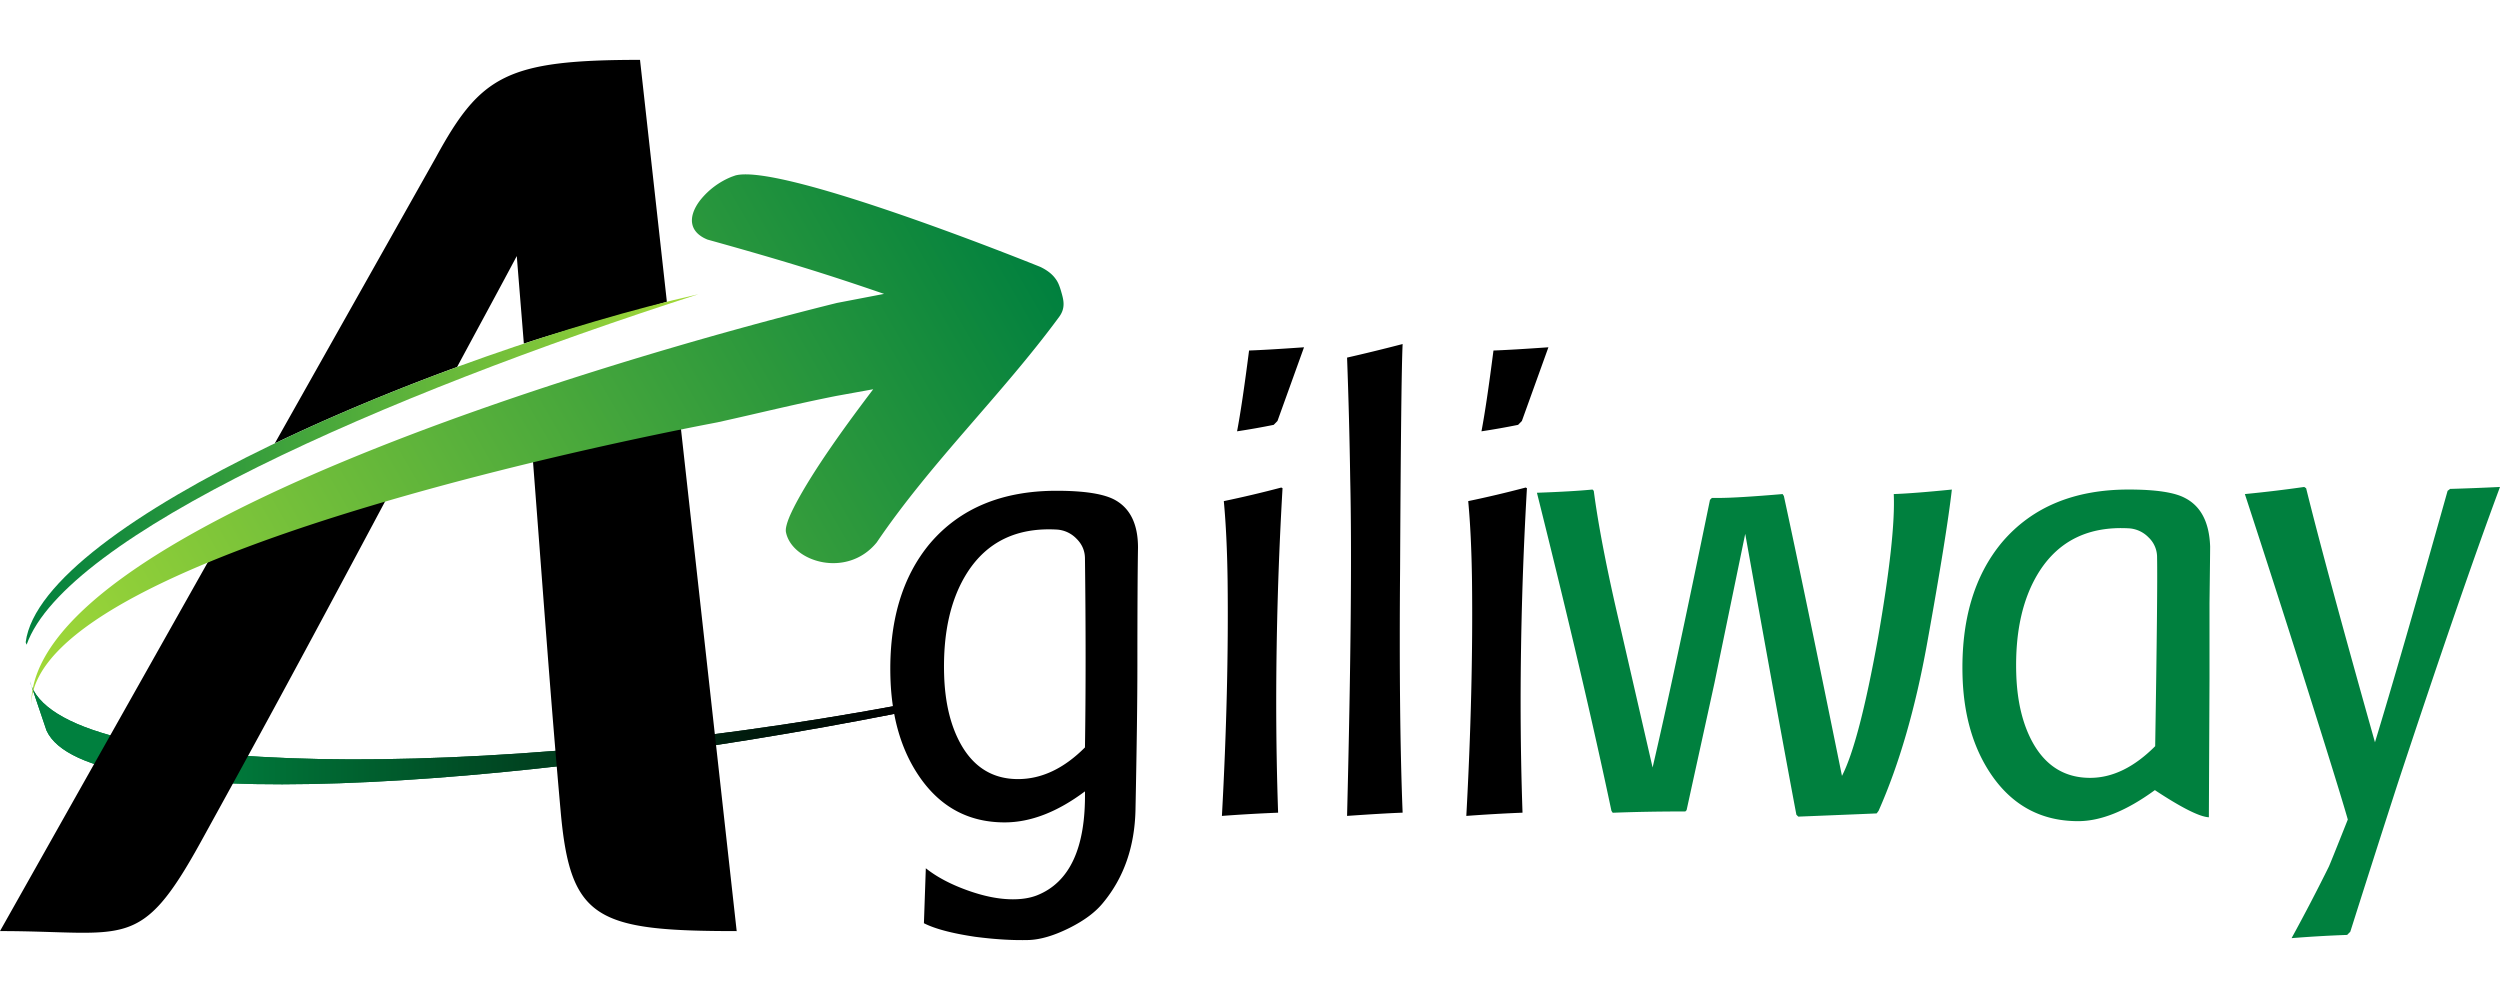<svg xmlns="http://www.w3.org/2000/svg" xmlns:xlink="http://www.w3.org/1999/xlink" width="150" height="60"><path fill="#00803E" d="M92.215 29.566c1.44-.052 2.551-.116 3.335-.194l.076.078c.278 2.12.815 4.887 1.623 8.3l1.907 8.3c.834-3.568 1.977-8.92 3.442-16.057l.114-.116h.379c.758 0 2.046-.078 3.865-.233l.076.116c.808 3.723 1.97 9.321 3.486 16.794.682-1.319 1.402-4.072 2.16-8.261.707-4.06 1.023-6.943.947-8.649.783-.026 1.945-.116 3.486-.271-.202 1.784-.695 4.848-1.478 9.192-.707 3.93-1.68 7.291-2.918 10.084l-.114.155c.076 0-1.49.065-4.705.194l-.114-.116c-.707-3.749-1.73-9.366-3.069-16.852l-1.844 8.94c-.303 1.396-.865 3.943-1.674 7.64l-.076.078c-1.591 0-3.044.026-4.358.078l-.076-.116c-1.085-5.148-2.576-11.508-4.47-19.084zm40.355 11.17l-.038 8.3c-.556-.026-1.636-.569-3.24-1.629-1.699 1.241-3.233 1.862-4.604 1.862-2.185 0-3.915-.918-5.185-2.754-1.086-1.577-1.674-3.542-1.749-5.895-.101-3.387.695-6.089 2.387-8.106 1.794-2.094 4.32-3.142 7.579-3.142 1.617 0 2.741.168 3.372.504.96.491 1.465 1.461 1.516 2.909 0 .284-.013 1.422-.038 3.413v4.538zm-4.85-9.037c-2.375-.129-4.156.724-5.343 2.56-1.01 1.577-1.478 3.633-1.402 6.167.051 1.681.392 3.077 1.023 4.189.783 1.37 1.92 2.056 3.41 2.056 1.339 0 2.64-.633 3.903-1.9.101-6.257.139-10.032.114-11.325a1.63 1.63 0 00-.512-1.202 1.795 1.795 0 00-1.193-.545zM150 29.217c-1.566 4.215-3.612 10.149-6.139 17.802a1489.24 1489.24 0 00-2.842 8.882l-.19.194a74.527 74.527 0 00-3.334.194 116.163 116.163 0 002.236-4.292c.05-.103.43-1.047 1.137-2.825-.303-1.079-1.238-4.098-2.804-9.05-.985-3.116-2.109-6.613-3.372-10.478a78.875 78.875 0 003.562-.427l.114.078c.808 3.264 2.185 8.345 4.13 15.242 1.01-3.31 2.463-8.339 4.358-15.087l.152-.116c.933-.027 1.931-.065 2.992-.117z"/><defs><path id="a" d="M2.792 43.835C5.159 49 30.28 47.449 53.935 42.779v-.466c-24.72 4.585-50.588 4.502-52.142-1.432l.999 2.954z"/></defs><linearGradient id="b" gradientUnits="userSpaceOnUse" x1="1.793" y1="43.97" x2="53.935" y2="43.97"><stop offset=".183" stop-color="#00803e"/><stop offset="1"/></linearGradient><use xlink:href="#a" overflow="visible" fill="url(#b)"/><clipPath id="c"><use xlink:href="#a" overflow="visible"/></clipPath><g clip-path="url(#c)"><defs><path id="d" d="M1.793 40.881h52.142V49H1.793z"/></defs><linearGradient id="e" gradientUnits="userSpaceOnUse" x1="1.793" y1="44.941" x2="53.935" y2="44.941"><stop offset=".183" stop-color="#00803e"/><stop offset="1"/></linearGradient><use xlink:href="#d" overflow="visible" fill="url(#e)"/></g><path d="M31.007 15.363c-1.184 2.224-2.39 4.437-3.582 6.656-3.768 1.382-7.514 2.941-10.938 4.584l9.669-17.164c2.68-4.911 4.243-5.847 12.245-5.847l1.611 14.512c-2.853.878-5.739 1.571-8.581 2.515-.14-1.752-.285-3.504-.424-5.256zM33.641 48.7c-.597-6.681-1.003-12.461-1.693-21.418a239.957 239.957 0 018.844-2.135l3.409 30.719c-8.419-.001-9.982-.698-10.56-7.166zM0 55.865l12.484-22.16c3.292-1.45 7.06-2.78 10.798-3.949-5.758 10.797-7.819 14.559-11.227 20.747C8.391 57.155 7.598 55.865 0 55.865z"/><path fill="none" d="M1.98 9.27h62.221v32.556H1.98z"/><linearGradient id="f" gradientUnits="userSpaceOnUse" x1="4.53" y1="46.924" x2="61.714" y2="13.909"><stop offset="0" stop-color="#a4da38"/><stop offset="1" stop-color="#00803e"/></linearGradient><path fill="url(#f)" d="M63.672 17.499c.138.476.28.966-.12 1.51-3.444 4.684-7.677 8.712-10.95 13.538-1.782 2.184-5.08 1.17-5.443-.608a.54.54 0 01-.009-.06v-.004c-.002-.02-.002-.041-.002-.064v-.003c0-.022.002-.046.004-.071v-.004c.002-.023.006-.047.01-.072l.002-.013.014-.071.004-.016.018-.073.005-.019.021-.073.009-.031.024-.071.008-.024.009-.026.023-.065.008-.021.036-.089.013-.034.037-.089.004-.008.009-.02.026-.058.013-.029.001-.003.016-.034.025-.053.014-.031.025-.052.004-.01.015-.031.015-.031.032-.064.016-.032.017-.032v-.002l.032-.063v-.001c1.161-2.252 3.323-5.177 4.736-7.037l-2.234.404c-2.627.526-4.488 1-7.105 1.579-.491.109-41.115 7.553-41.18 16.988-.144-10.42 34.151-20.633 48.343-24.15l2.828-.543c-3.426-1.18-5.957-1.967-10.595-3.258a3.533 3.533 0 01-.084-.036l-.015-.007-.08-.038-.006-.003-.08-.042-.001-.001-.071-.043-.01-.006a.993.993 0 01-.063-.043l-.01-.007a1.411 1.411 0 01-.118-.091l-.013-.011a.935.935 0 01-.046-.043l-.015-.015-.037-.038-.008-.009a.82.82 0 01-.038-.045l-.014-.017a1.194 1.194 0 01-.032-.043l-.012-.017-.021-.032-.019-.031-.017-.03-.013-.024-.013-.028-.018-.04-.011-.028-.012-.034-.01-.03-.01-.032v-.001l-.01-.039v-.002l-.005-.022-.005-.026-.008-.048-.003-.025-.003-.027-.002-.029a1.01 1.01 0 01-.002-.055v-.006c-.001-.133.02-.269.061-.408l.001-.004c.083-.279.244-.564.458-.835a4.62 4.62 0 011.813-1.357c.081-.033.192-.07.275-.1 2.847-.759 18.159 5.43 18.312 5.494.381.187.632.386.806.589l.013.016.001.001.014.017.027.034.013.017.025.034.01.013.003.004.011.017.003.004.009.013.007.011.005.006.011.016.011.017.003.006.007.011.01.017.01.017.001.002.009.015.009.017.008.014.001.002.008.017.009.017.006.011.003.006.016.034.003.007.004.01.015.034.001.002.013.032.006.016.001.001.007.017.002.005.004.012.004.011.002.006.006.017v.001l.006.016.003.008.003.009.006.014.001.003.001.003.011.032.003.01.002.007.011.034.002.006.004.011.004.012.001.005.005.017.001.002.005.016.002.008.003.009.011.034.001.004.004.013.003.011.002.007.005.021z"/><path fill="#00803E" d="M41.625 13.311l-.08-.042.08.042z"/><linearGradient id="g" gradientUnits="userSpaceOnUse" x1="41.902" y1="28.169" x2="1.541" y2="28.169"><stop offset="0" stop-color="#a4da38"/><stop offset="1" stop-color="#00803e"/></linearGradient><path fill="url(#g)" d="M1.596 38.683l-.055-.149c.922-7.189 24.839-17.362 40.361-20.88C22.904 23.768 3.918 32.125 1.596 38.683z"/><path d="M68.243 39.996c0 1.991-.038 4.861-.114 8.61-.051 2.198-.695 4.046-1.933 5.546-.455.569-1.137 1.079-2.046 1.532-.909.452-1.718.692-2.425.717-.96.026-2.034-.039-3.221-.194-1.389-.207-2.412-.478-3.069-.814l.114-3.297c.65.517 1.478.957 2.482 1.319 1.004.362 1.914.543 2.741.543.556 0 1.029-.077 1.434-.233 1.977-.776 2.943-2.857 2.892-6.244-1.655 1.241-3.265 1.862-4.819 1.862-2.16 0-3.865-.918-5.122-2.754-1.08-1.577-1.655-3.542-1.73-5.895-.101-3.387.695-6.089 2.387-8.106 1.794-2.094 4.32-3.142 7.578-3.142 1.718 0 2.905.194 3.562.582.884.517 1.326 1.461 1.326 2.831-.024 1.371-.037 3.75-.037 7.137zm-4.85-8.223c-2.375-.129-4.156.724-5.343 2.56-1.011 1.577-1.478 3.633-1.402 6.167.051 1.681.392 3.077 1.023 4.189.783 1.37 1.92 2.056 3.41 2.056 1.415 0 2.754-.633 4.017-1.9.051-3.361.051-7.136 0-11.325 0-.465-.17-.866-.512-1.202a1.791 1.791 0 00-1.193-.545zm13.559-2.482a223.575 223.575 0 00-.379 12.76c0 2.275.038 4.512.114 6.71a97.134 97.134 0 00-3.372.194c.278-5.094.392-9.8.341-14.118-.025-1.836-.101-3.426-.227-4.77a67.207 67.207 0 003.448-.815l.075.039zm-.303-4.033l-.227.233a44.09 44.09 0 01-2.198.388c.202-1.06.442-2.676.72-4.848.733-.026 1.832-.091 3.297-.194l-1.592 4.421zm7.509-4.616c-.063 1.267-.114 5.753-.152 13.458-.05 5.999 0 10.885.152 14.66-.733.026-1.844.091-3.334.194.227-9.101.29-15.837.189-20.207a328.29 328.29 0 00-.189-7.291c1.022-.232 2.134-.503 3.334-.814zm7.458 8.649a223.575 223.575 0 00-.379 12.76c0 2.275.038 4.512.114 6.71a97.134 97.134 0 00-3.372.194c.278-5.094.392-9.8.341-14.118-.025-1.836-.101-3.426-.227-4.77a67.207 67.207 0 003.448-.815l.075.039zm-.303-4.033l-.227.233a44.09 44.09 0 01-2.198.388c.202-1.06.442-2.676.72-4.848.733-.026 1.832-.091 3.297-.194l-1.592 4.421z"/></svg>